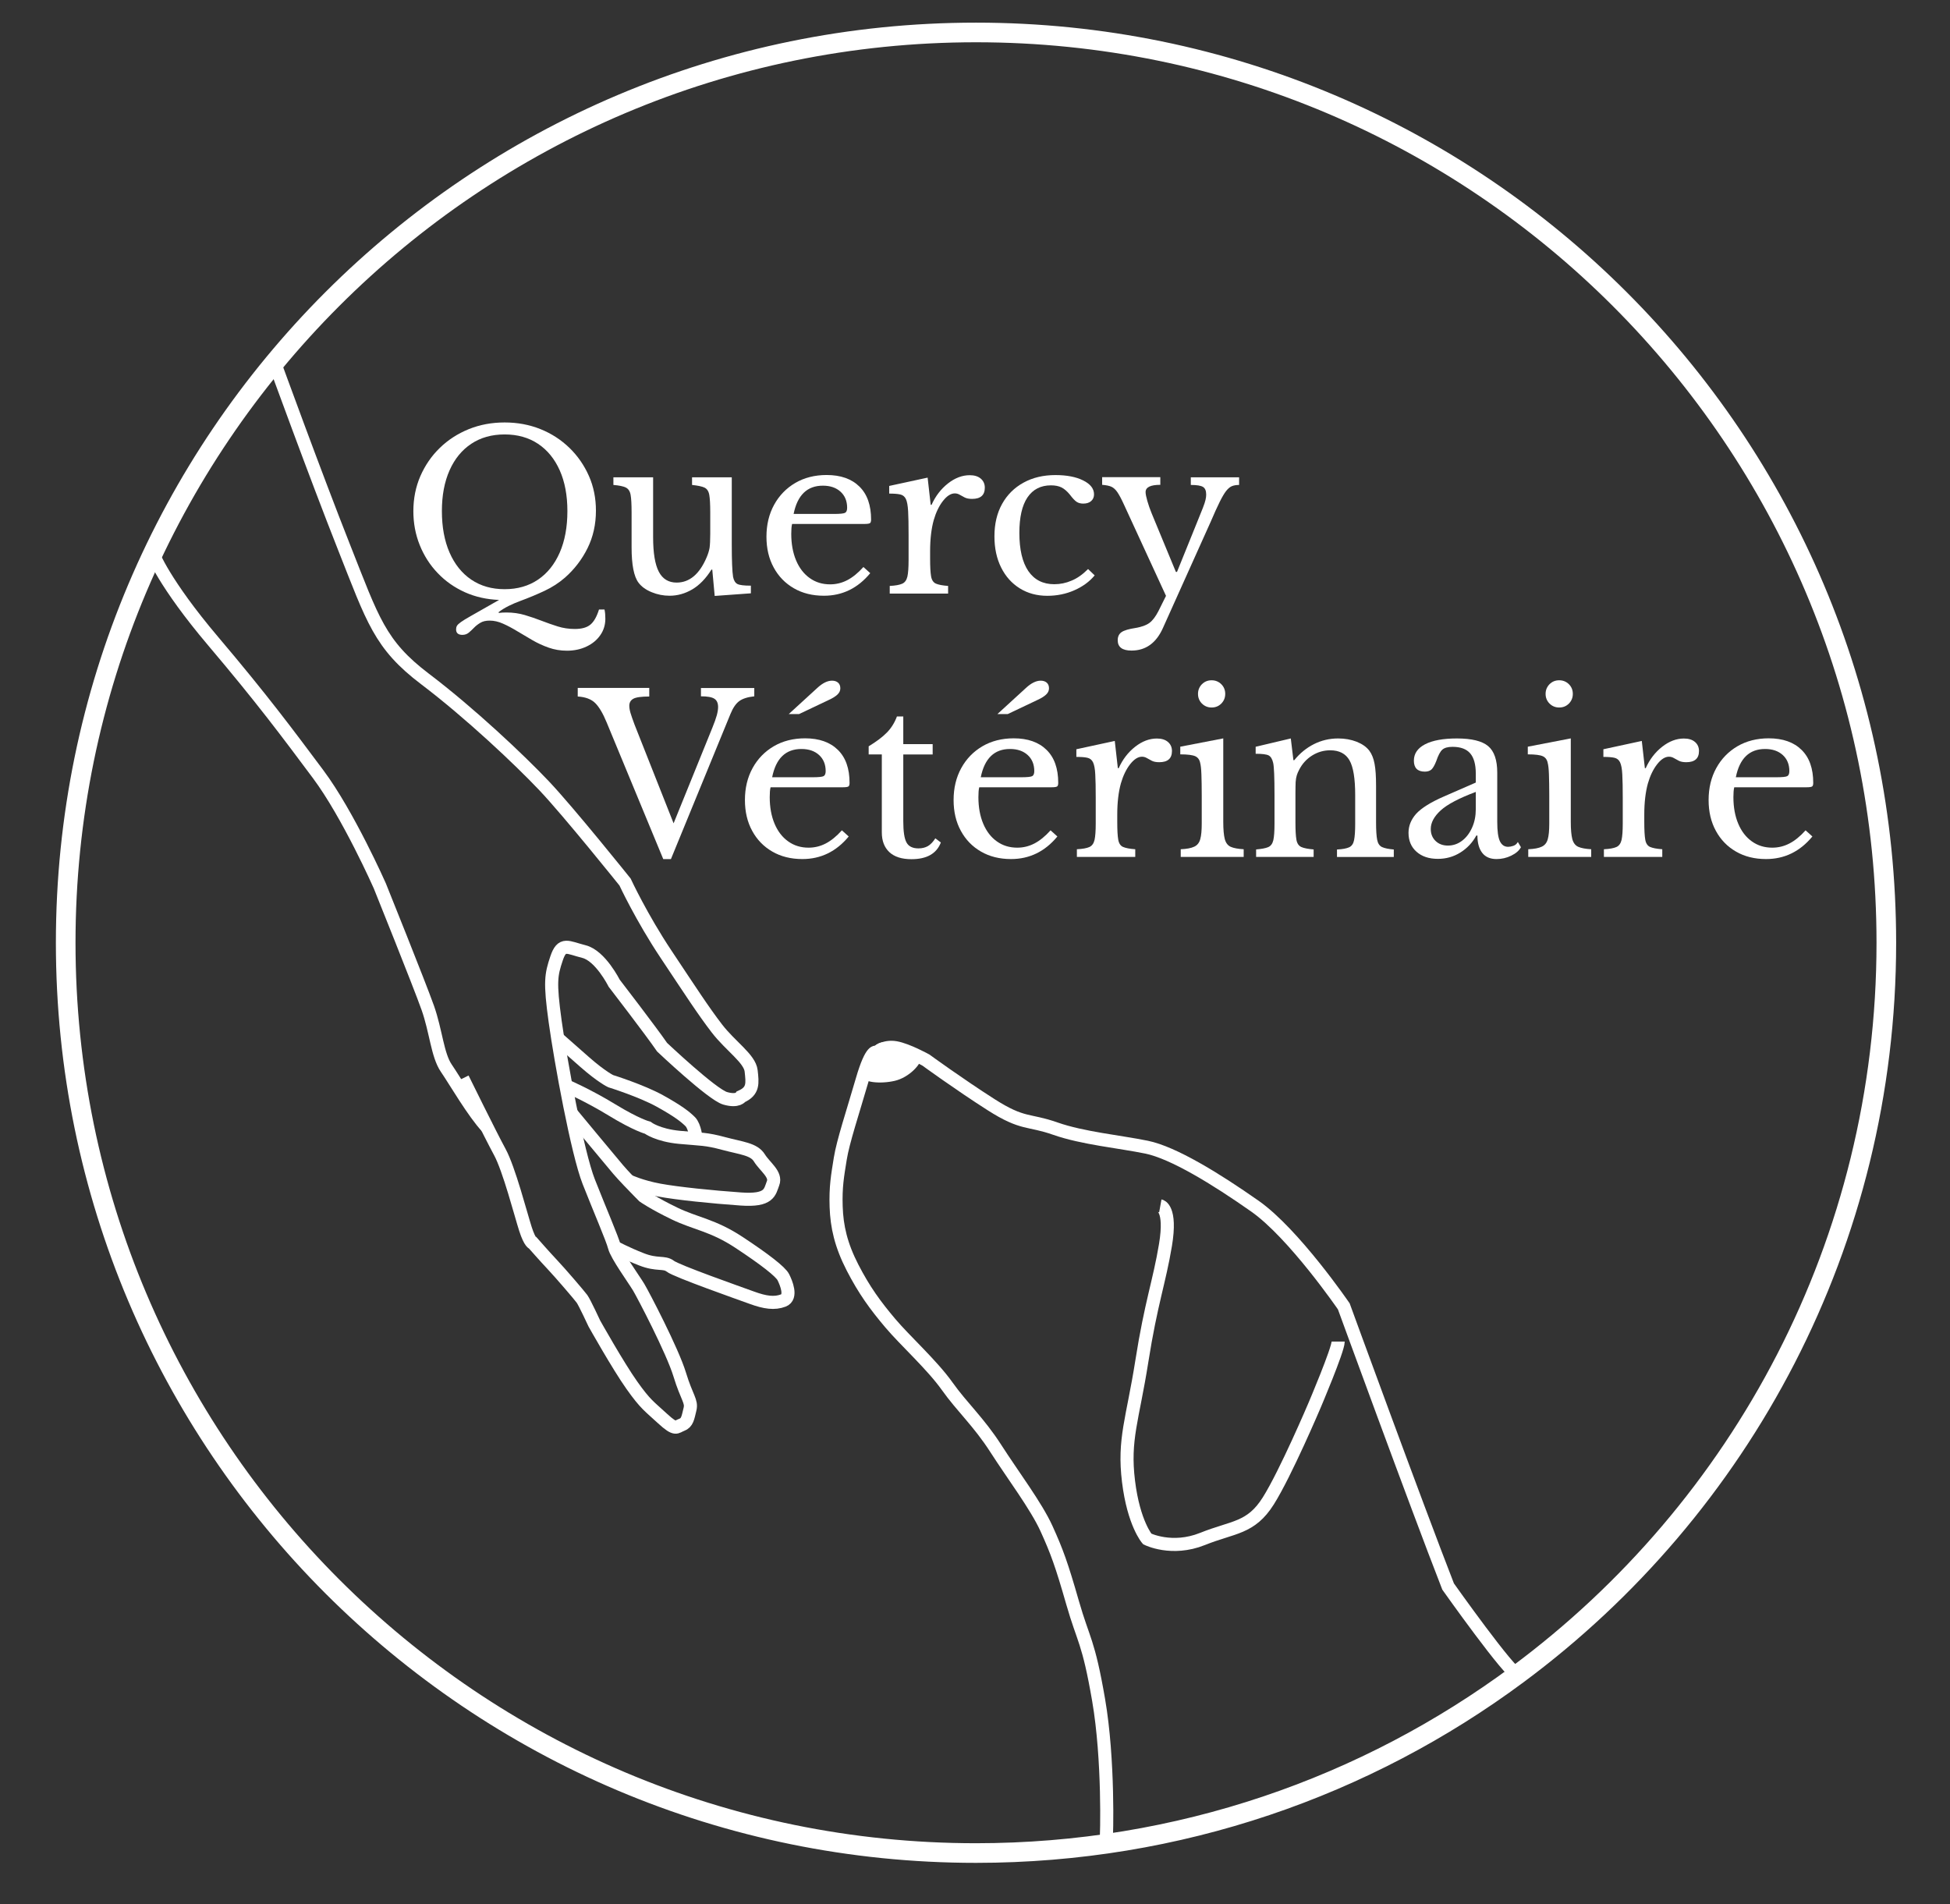 <svg width="298" height="291" viewBox="0 0 298 291" fill="none" xmlns="http://www.w3.org/2000/svg">
<rect x="0" y="0" width="298" height="291" fill="#333333" stroke="none"/>
<path d="M169.041 281.26C169.141 280.74 169.461 268.9 167.891 259.79C166.321 250.68 165.591 250.78 163.911 244.92C162.231 239.06 161.501 237.07 159.931 233.61C158.361 230.15 154.801 225.44 152.181 221.36C149.561 217.28 147.051 215.08 144.741 211.83C142.431 208.58 138.351 204.92 136.051 202.2C133.751 199.48 132.071 197.17 130.291 193.72C128.511 190.26 127.881 187.44 127.781 184.4C127.681 181.36 127.991 179.69 128.411 177.07C128.831 174.45 130.301 170.05 131.761 165.03C133.221 160.01 133.961 160.84 133.961 160.84C133.961 160.84 135.111 159.79 136.891 160.11C138.671 160.43 141.501 162 141.501 162C141.501 162 146.531 165.67 151.451 168.81C156.371 171.95 157.111 171.01 161.291 172.48C165.481 173.95 171.131 174.47 175.221 175.31C179.311 176.15 185.801 180.13 191.771 184.32C197.741 188.51 205.361 199.64 205.361 199.64C205.361 199.64 216.281 229.57 221.301 242.45C221.301 242.45 230.871 255.97 231.951 255.91" stroke="white" stroke-width="2" stroke-miterlimit="10"/>
<path d="M177.32 184.28C177.32 184.28 179.05 184.59 178.11 190.25C177.17 195.91 175.91 199.05 174.5 208C173.09 216.95 171.67 219.94 172.46 226.38C173.25 232.82 175.32 235.18 175.32 235.18C175.32 235.18 179.06 237.07 183.77 235.18C188.48 233.29 191.15 233.61 193.82 229.37C196.49 225.13 200.89 214.76 200.89 214.76C200.89 214.76 204.5 206.28 204.5 205.02" stroke="white" stroke-width="2" stroke-miterlimit="10"/>
<path d="M41.95 55.4C41.95 55.4 48.18 72.53 52.58 83.64C56.98 94.75 58.03 98.51 64.94 103.75C71.85 108.99 79.39 116.11 83.16 120.09C86.93 124.07 95.52 134.79 95.52 134.79C95.52 134.79 98.03 140.2 101.8 145.85C105.57 151.51 107.46 154.44 109.55 157.16C111.64 159.88 114.58 161.77 114.79 163.65C115 165.54 115.16 166.74 113.27 167.58C113.27 167.58 112.8 168.42 110.81 167.84C108.82 167.26 101.18 160.03 101.18 160.03C99.5 157.58 93.85 150.24 93.85 150.24C93.85 150.24 91.76 146.05 89.24 145.42C86.73 144.79 85.89 143.95 85.05 146.47C84.21 148.98 84 150.03 84.84 156.1C85.68 162.17 88.24 176.18 89.97 180.58C91.7 184.98 93.58 189.3 93.9 190.56C94.21 191.82 96.88 195.51 97.59 196.69C98.3 197.87 102.77 206.43 103.87 210.04C104.97 213.65 105.76 214.12 105.44 215.38C105.13 216.64 105.05 217.42 104.18 217.74C103.32 218.05 103.32 218.68 101.27 216.8C99.23 214.91 98.68 214.68 96.56 211.69C94.44 208.7 90.83 202.26 90.83 202.26C90.83 202.26 89.34 199.04 88.94 198.49C88.54 197.94 85.64 194.56 84.46 193.31C83.28 192.06 81.48 190.01 81.48 190.01C81.48 190.01 81.01 190.01 80.3 187.81C79.59 185.61 77.79 178.62 76.37 176.03C74.96 173.44 70.71 164.8 70.71 164.8" stroke="white" stroke-width="2" stroke-miterlimit="10"/>
<path d="M87.301 170.11C87.301 170.11 93.221 177.26 94.471 178.73C94.901 179.23 95.481 179.86 96.071 180.48C97.211 181.68 98.351 182.82 98.351 182.82C98.351 182.82 99.821 183.87 103.061 185.44C106.311 187.01 108.921 187.22 112.901 189.84C116.881 192.46 119.291 194.34 119.711 195.18C120.131 196.02 121.071 198.22 119.711 198.74C118.351 199.26 116.911 199.05 114.911 198.32C112.901 197.59 103.371 194.24 102.431 193.5C101.491 192.77 100.441 193.4 98.031 192.45C95.621 191.51 93.891 190.56 93.891 190.56" stroke="white" stroke-width="2" stroke-miterlimit="10"/>
<path d="M86.481 165.92C86.481 165.92 89.76 167.32 93.531 169.62C97.3 171.92 98.981 172.34 98.981 172.34C98.981 172.34 100.48 173.49 103.86 173.81C107.25 174.12 107.88 174.02 110.6 174.75C113.32 175.48 115.21 175.59 116.05 176.95C116.89 178.31 118.67 179.46 118.14 180.82C117.62 182.18 117.62 183.54 113.22 183.23C108.82 182.92 103.59 182.39 100.76 181.87C97.93 181.35 96.07 180.47 96.07 180.47" stroke="white" stroke-width="2" stroke-miterlimit="10"/>
<path d="M85.221 158.66C85.221 158.66 86.721 159.98 89.341 162.29C91.961 164.59 93.321 165.22 93.321 165.22C93.321 165.22 98.031 166.69 100.861 168.26C103.691 169.83 104.731 170.67 105.471 171.4C106.211 172.13 106.371 174.02 106.371 174.02" stroke="white" stroke-width="2" stroke-miterlimit="10"/>
<path d="M23.36 84.59C23.36 84.59 25.04 89.09 32.58 97.99C40.12 106.89 44 112.13 48.61 118.3C53.22 124.47 58.04 135.37 58.04 135.37C58.04 135.37 64.11 150.45 65.37 154.01C66.63 157.57 66.84 161.24 68.2 163.23C69.56 165.22 72.36 170.06 74.46 172.29" stroke="white" stroke-width="2" stroke-miterlimit="10"/>
<path d="M131.761 164.41C131.761 165.43 134.571 165.68 136.741 165.17C138.931 164.66 140.801 162.62 140.801 161.6C140.801 160.58 137.311 159.27 135.061 159.27C132.811 159.27 131.761 163.39 131.761 164.41Z" fill="white"/>
<path d="M77.12 64.56C79.09 64.56 80.91 64.9 82.6 65.58C84.29 66.26 85.76 67.22 87.03 68.45C88.29 69.68 89.28 71.11 90 72.74C90.72 74.37 91.07 76.14 91.07 78.04C91.07 80.14 90.64 82.06 89.78 83.79C88.92 85.52 87.77 87.01 86.34 88.27C85.42 89.07 84.38 89.75 83.2 90.3C82.03 90.85 80.8 91.36 79.53 91.83C78.93 92.05 78.34 92.3 77.77 92.58C77.2 92.86 76.68 93.18 76.21 93.54V93.67C76.57 93.62 76.96 93.6 77.38 93.6C78.39 93.6 79.32 93.73 80.2 93.99C81.07 94.25 81.92 94.54 82.75 94.86C83.58 95.18 84.4 95.47 85.23 95.73C86.06 95.99 86.93 96.12 87.85 96.12C88.9 96.12 89.69 95.9 90.23 95.45C90.77 95 91.2 94.23 91.54 93.14H92.38C92.42 93.34 92.46 93.56 92.48 93.81C92.5 94.06 92.51 94.3 92.51 94.55C92.51 95.49 92.25 96.33 91.74 97.06C91.23 97.8 90.53 98.38 89.64 98.8C88.76 99.22 87.76 99.44 86.64 99.44C85.66 99.44 84.72 99.28 83.84 98.97C82.96 98.66 82.12 98.27 81.33 97.81C80.54 97.35 79.77 96.9 79.03 96.45C78.29 96 77.58 95.62 76.88 95.31C76.19 95 75.51 94.84 74.83 94.84C74.25 94.84 73.77 94.95 73.4 95.18C73.03 95.4 72.71 95.65 72.44 95.93C72.17 96.21 71.9 96.46 71.64 96.68C71.37 96.9 71.05 97.02 70.67 97.02C70.02 97.02 69.7 96.74 69.7 96.18C69.7 95.98 69.74 95.8 69.83 95.64C69.92 95.48 70.12 95.29 70.43 95.07C70.74 94.85 71.23 94.54 71.91 94.16L76.27 91.68C74.39 91.61 72.65 91.22 71.06 90.51C69.46 89.79 68.07 88.82 66.89 87.58C65.7 86.34 64.79 84.91 64.14 83.29C63.49 81.67 63.17 79.94 63.17 78.11C63.17 76.19 63.53 74.4 64.24 72.76C64.96 71.12 65.94 69.68 67.21 68.45C68.47 67.22 69.95 66.27 71.64 65.58C73.33 64.9 75.15 64.56 77.12 64.56ZM77.12 90.04C79.09 90.04 80.79 89.55 82.22 88.58C83.65 87.61 84.76 86.23 85.54 84.44C86.32 82.65 86.71 80.54 86.71 78.1C86.71 75.71 86.32 73.63 85.54 71.88C84.76 70.13 83.65 68.77 82.22 67.82C80.79 66.87 79.09 66.39 77.12 66.39C75.15 66.39 73.45 66.87 72.02 67.82C70.59 68.77 69.48 70.12 68.7 71.88C67.92 73.64 67.53 75.71 67.53 78.1C67.53 80.54 67.92 82.65 68.7 84.44C69.48 86.23 70.59 87.61 72.02 88.58C73.45 89.55 75.15 90.04 77.12 90.04Z" fill="white"/>
<path d="M108.54 81.59V78.3C108.54 77.07 108.49 76.18 108.39 75.62C108.29 75.06 108.04 74.69 107.65 74.51C107.26 74.33 106.63 74.2 105.76 74.11V72.94H111.83V83.23C111.83 85.71 111.9 87.35 112.03 88.16C112.14 88.72 112.37 89.08 112.7 89.25C113.04 89.42 113.72 89.5 114.75 89.5V90.67L109.22 91.07L108.85 87.05H108.72C107.87 88.41 106.89 89.42 105.79 90.07C104.68 90.72 103.53 91.04 102.32 91.04C101.38 91.04 100.47 90.86 99.59 90.5C98.71 90.14 98.04 89.66 97.59 89.06C96.87 88.12 96.52 86.31 96.52 83.63V78.3C96.52 77.07 96.47 76.18 96.37 75.62C96.27 75.06 96.02 74.69 95.63 74.5C95.24 74.31 94.61 74.18 93.74 74.11V72.94H99.81V82.09C99.81 84.5 100.1 86.26 100.68 87.37C101.26 88.48 102.17 89.03 103.4 89.03C105.37 89.03 106.9 87.74 107.99 85.17C108.21 84.66 108.36 84.17 108.44 83.71C108.5 83.26 108.54 82.55 108.54 81.59Z" fill="white"/>
<path d="M131.95 86.65L132.99 87.59C131.09 89.89 128.73 91.04 125.91 91.04C124.17 91.04 122.63 90.66 121.32 89.9C120 89.14 118.97 88.08 118.24 86.73C117.5 85.38 117.13 83.81 117.13 82.02C117.13 80.19 117.52 78.56 118.3 77.14C119.08 75.72 120.16 74.61 121.54 73.8C122.91 73 124.51 72.59 126.32 72.59C128.47 72.59 130.14 73.18 131.33 74.35C132.53 75.52 133.12 77.21 133.12 79.4C133.12 79.69 133.06 79.88 132.94 79.95C132.82 80.03 132.53 80.07 132.08 80.07H121.05C121 80.25 120.97 80.47 120.95 80.72C120.93 80.98 120.92 81.26 120.92 81.58C120.92 83.12 121.17 84.48 121.66 85.64C122.15 86.8 122.84 87.7 123.74 88.34C124.63 88.98 125.67 89.3 126.86 89.3C127.78 89.3 128.65 89.09 129.48 88.66C130.29 88.24 131.12 87.57 131.95 86.65ZM121.28 78.54H127.45C128.37 78.54 128.93 78.48 129.14 78.37C129.35 78.26 129.46 78 129.46 77.6C129.46 76.57 129.12 75.75 128.45 75.14C127.78 74.53 126.88 74.22 125.77 74.22C123.36 74.21 121.86 75.66 121.28 78.54Z" fill="white"/>
<path d="M142.14 84.24V85.38C142.14 86.61 142.19 87.51 142.29 88.08C142.39 88.65 142.64 89.02 143.03 89.19C143.42 89.36 144.04 89.48 144.89 89.54V90.71H135.97V89.54C136.84 89.5 137.48 89.38 137.88 89.2C138.28 89.02 138.54 88.66 138.67 88.11C138.79 87.56 138.85 86.73 138.85 85.61V81.69C138.85 80.17 138.83 78.98 138.78 78.12C138.73 77.26 138.62 76.64 138.44 76.26C138.26 75.88 137.97 75.65 137.57 75.56C137.17 75.47 136.61 75.43 135.89 75.43V74.26L141.76 72.99L142.23 77.15H142.36C142.96 75.81 143.8 74.72 144.87 73.88C145.94 73.04 147.05 72.62 148.19 72.62C148.91 72.62 149.47 72.79 149.88 73.14C150.29 73.49 150.5 73.95 150.5 74.53C150.5 75.67 149.85 76.24 148.56 76.24C148.09 76.24 147.71 76.17 147.42 76.02C147.13 75.87 146.87 75.73 146.65 75.6C146.43 75.47 146.18 75.4 145.91 75.4C145.31 75.4 144.7 75.79 144.1 76.56C143.5 77.33 143.03 78.31 142.69 79.49C142.33 80.8 142.14 82.38 142.14 84.24Z" fill="white"/>
<path d="M166.28 86.96L167.29 87.93C166.49 88.89 165.45 89.65 164.17 90.21C162.9 90.77 161.52 91.05 160.05 91.05C158.46 91.05 157.06 90.67 155.84 89.91C154.62 89.15 153.67 88.09 152.99 86.72C152.31 85.36 151.97 83.77 151.97 81.96C151.97 80.06 152.36 78.41 153.14 77.01C153.92 75.61 155.01 74.53 156.41 73.76C157.81 72.99 159.43 72.6 161.29 72.6C163.01 72.6 164.43 72.87 165.53 73.42C166.64 73.97 167.19 74.68 167.19 75.55C167.19 75.97 167.04 76.32 166.75 76.57C166.46 76.83 166.06 76.96 165.54 76.96C165.14 76.96 164.8 76.87 164.53 76.69C164.26 76.51 163.91 76.14 163.49 75.58C163.07 75.07 162.64 74.7 162.22 74.49C161.8 74.28 161.26 74.17 160.61 74.17C159.04 74.17 157.85 74.79 157.02 76.01C156.19 77.24 155.78 79.05 155.78 81.44C155.78 83.99 156.24 85.93 157.15 87.27C158.07 88.61 159.39 89.28 161.11 89.28C162.03 89.28 162.91 89.1 163.76 88.73C164.62 88.38 165.46 87.78 166.28 86.96Z" fill="white"/>
<path d="M185.03 79.71L177.72 95.97C176.69 98.27 175.09 99.42 172.92 99.42C171.51 99.42 170.81 98.89 170.81 97.84C170.81 97.28 171.01 96.87 171.4 96.6C171.79 96.33 172.51 96.12 173.56 95.96C174.48 95.8 175.17 95.55 175.66 95.19C176.14 94.83 176.59 94.24 177.02 93.41L178.19 91.06L171.75 77.08C171.37 76.25 171.04 75.63 170.76 75.22C170.48 74.81 170.17 74.53 169.84 74.38C169.5 74.23 169.04 74.14 168.43 74.09V72.92H177.32V74.09C175.82 74.09 175.07 74.46 175.07 75.2C175.07 75.49 175.16 75.95 175.34 76.57C175.52 77.2 175.74 77.83 176.01 78.48L179.7 87.4H179.87L182.92 79.86C183.32 78.88 183.62 78.12 183.83 77.6C184.03 77.08 184.17 76.67 184.23 76.38C184.3 76.09 184.33 75.82 184.33 75.58C184.33 75 184.17 74.61 183.84 74.41C183.52 74.21 182.9 74.11 181.98 74.11V72.94H189.36V74.11C188.93 74.11 188.57 74.17 188.27 74.29C187.97 74.41 187.67 74.66 187.38 75.03C187.09 75.4 186.76 75.96 186.39 76.71C186.02 77.46 185.56 78.46 185.03 79.71Z" fill="white"/>
<path d="M96.97 110.73L102.94 125.82L108.84 111.27C109.18 110.44 109.41 109.79 109.54 109.31C109.67 108.83 109.74 108.41 109.74 108.05C109.74 107.45 109.55 107.02 109.17 106.78C108.79 106.53 108.11 106.41 107.12 106.41V105.14H115.27V106.41C114.24 106.52 113.47 106.77 112.96 107.15C112.45 107.53 112 108.19 111.62 109.13L102.53 131.29H101.36L92.71 110.4C92.15 109.04 91.57 108.05 90.97 107.45C90.37 106.85 89.47 106.51 88.29 106.44V105.13H99.22V106.44C97.99 106.44 97.17 106.56 96.77 106.79C96.37 107.02 96.17 107.38 96.17 107.85C96.17 108.16 96.23 108.53 96.35 108.94C96.47 109.35 96.68 109.95 96.97 110.73Z" fill="white"/>
<path d="M128.66 126.89L129.7 127.83C127.8 130.13 125.44 131.28 122.62 131.28C120.88 131.28 119.34 130.9 118.03 130.14C116.71 129.38 115.68 128.32 114.95 126.97C114.21 125.62 113.84 124.05 113.84 122.26C113.84 120.43 114.23 118.8 115.01 117.38C115.79 115.96 116.87 114.85 118.25 114.04C119.62 113.24 121.22 112.83 123.03 112.83C125.18 112.83 126.85 113.42 128.04 114.59C129.24 115.76 129.83 117.45 129.83 119.64C129.83 119.93 129.77 120.12 129.65 120.19C129.53 120.27 129.24 120.31 128.79 120.31H117.76C117.71 120.49 117.68 120.71 117.66 120.96C117.64 121.22 117.63 121.5 117.63 121.82C117.63 123.36 117.88 124.72 118.37 125.88C118.86 127.04 119.55 127.94 120.45 128.58C121.34 129.22 122.38 129.54 123.57 129.54C124.49 129.54 125.36 129.33 126.19 128.9C127 128.48 127.83 127.81 128.66 126.89ZM118 118.78H124.17C125.09 118.78 125.65 118.72 125.86 118.61C126.07 118.5 126.18 118.24 126.18 117.84C126.18 116.81 125.84 115.99 125.17 115.38C124.5 114.77 123.6 114.46 122.49 114.46C120.07 114.45 118.58 115.89 118 118.78ZM122.12 109.12H120.54L124.9 105.13C125.7 104.39 126.45 104.02 127.15 104.02C127.53 104.02 127.84 104.12 128.07 104.32C128.3 104.52 128.42 104.81 128.42 105.19C128.42 105.55 128.27 105.87 127.97 106.15C127.67 106.43 127.25 106.69 126.71 106.94L122.12 109.12Z" fill="white"/>
<path d="M134.76 115.29H132.75V114.05C133.93 113.33 134.86 112.64 135.53 111.95C136.2 111.27 136.71 110.45 137.07 109.49H138.04V113.72H142.53V115.3H138.04V125.49C138.04 127.06 138.2 128.14 138.53 128.74C138.85 129.34 139.46 129.65 140.36 129.65C140.92 129.65 141.4 129.53 141.8 129.3C142.2 129.07 142.58 128.67 142.94 128.11L143.78 128.75C143.13 130.45 141.63 131.3 139.29 131.3C137.81 131.3 136.69 130.94 135.92 130.23C135.15 129.51 134.76 128.51 134.76 127.21V115.29Z" fill="white"/>
<path d="M160.549 126.89L161.589 127.83C159.689 130.13 157.329 131.28 154.509 131.28C152.769 131.28 151.229 130.9 149.919 130.14C148.599 129.38 147.569 128.32 146.839 126.97C146.099 125.62 145.729 124.05 145.729 122.26C145.729 120.43 146.119 118.8 146.899 117.38C147.679 115.96 148.759 114.85 150.139 114.04C151.509 113.24 153.109 112.83 154.919 112.83C157.069 112.83 158.739 113.42 159.929 114.59C161.129 115.76 161.719 117.45 161.719 119.64C161.719 119.93 161.659 120.12 161.539 120.19C161.419 120.27 161.129 120.31 160.679 120.31H149.649C149.599 120.49 149.569 120.71 149.549 120.96C149.529 121.22 149.52 121.5 149.52 121.82C149.52 123.36 149.769 124.72 150.259 125.88C150.749 127.04 151.439 127.94 152.339 128.58C153.229 129.22 154.27 129.54 155.46 129.54C156.38 129.54 157.249 129.33 158.079 128.9C158.889 128.48 159.719 127.81 160.549 126.89ZM149.88 118.78H156.049C156.969 118.78 157.53 118.72 157.74 118.61C157.95 118.5 158.059 118.24 158.059 117.84C158.059 116.81 157.719 115.99 157.049 115.38C156.379 114.77 155.479 114.46 154.369 114.46C151.959 114.45 150.47 115.89 149.88 118.78ZM154.009 109.12H152.429L156.789 105.13C157.589 104.39 158.339 104.02 159.039 104.02C159.419 104.02 159.73 104.12 159.96 104.32C160.19 104.52 160.309 104.81 160.309 105.19C160.309 105.55 160.159 105.87 159.859 106.15C159.559 106.43 159.14 106.69 158.6 106.94L154.009 109.12Z" fill="white"/>
<path d="M170.74 124.48V125.62C170.74 126.85 170.79 127.75 170.89 128.32C170.99 128.89 171.24 129.26 171.63 129.43C172.02 129.6 172.64 129.72 173.49 129.78V130.95H164.57V129.78C165.44 129.74 166.08 129.62 166.48 129.44C166.88 129.26 167.14 128.9 167.27 128.35C167.39 127.8 167.45 126.97 167.45 125.85V121.93C167.45 120.41 167.43 119.22 167.38 118.36C167.34 117.5 167.22 116.88 167.04 116.5C166.86 116.12 166.57 115.89 166.17 115.8C165.77 115.71 165.21 115.67 164.49 115.67V114.5L170.36 113.23L170.83 117.39H170.96C171.56 116.05 172.4 114.96 173.47 114.12C174.54 113.28 175.65 112.86 176.79 112.86C177.51 112.86 178.07 113.03 178.48 113.38C178.89 113.73 179.1 114.19 179.1 114.77C179.1 115.91 178.45 116.48 177.16 116.48C176.69 116.48 176.31 116.41 176.02 116.26C175.73 116.11 175.47 115.97 175.25 115.84C175.03 115.71 174.78 115.64 174.51 115.64C173.91 115.64 173.3 116.03 172.7 116.8C172.1 117.57 171.63 118.55 171.29 119.73C170.93 121.04 170.74 122.62 170.74 124.48Z" fill="white"/>
<path d="M186.94 112.84V125.62C186.94 126.76 187.02 127.63 187.17 128.22C187.33 128.81 187.63 129.21 188.08 129.41C188.53 129.61 189.19 129.73 190.06 129.78V130.95H180.44V129.78C181.36 129.74 182.04 129.61 182.5 129.39C182.96 129.18 183.27 128.8 183.42 128.25C183.58 127.7 183.65 126.9 183.65 125.85V121.56C183.65 120.26 183.63 119.19 183.6 118.34C183.57 117.49 183.5 116.92 183.42 116.63C183.33 116.12 183.08 115.76 182.67 115.57C182.26 115.38 181.49 115.28 180.37 115.28V114.11L186.94 112.84ZM183.08 106.04C183.08 105.46 183.28 104.97 183.68 104.56C184.08 104.16 184.57 103.96 185.16 103.96C185.74 103.96 186.23 104.16 186.64 104.56C187.04 104.96 187.24 105.45 187.24 106.04C187.24 106.62 187.04 107.11 186.64 107.52C186.24 107.92 185.75 108.12 185.16 108.12C184.58 108.12 184.09 107.92 183.68 107.52C183.28 107.11 183.08 106.62 183.08 106.04Z" fill="white"/>
<path d="M197.97 121.19V125.68C197.97 126.89 198.02 127.77 198.12 128.33C198.22 128.89 198.47 129.26 198.87 129.44C199.27 129.62 199.9 129.74 200.75 129.81V130.95H191.96V129.81C192.79 129.74 193.4 129.63 193.8 129.46C194.2 129.29 194.46 128.94 194.59 128.4C194.71 127.86 194.77 127.04 194.77 125.92V121.46C194.77 118.78 194.7 117.16 194.57 116.6C194.44 116 194.2 115.61 193.87 115.44C193.53 115.27 192.87 115.19 191.89 115.19V114.12L197.26 112.85L197.66 116.17H197.79C198.64 115.12 199.64 114.3 200.79 113.72C201.94 113.14 203.18 112.85 204.5 112.85C205.53 112.85 206.47 113.02 207.32 113.35C208.17 113.69 208.82 114.14 209.26 114.72C209.64 115.23 209.91 115.9 210.06 116.72C210.22 117.54 210.29 118.66 210.29 120.09V125.69C210.29 126.9 210.35 127.78 210.46 128.34C210.57 128.9 210.82 129.27 211.21 129.45C211.6 129.63 212.2 129.75 213 129.82V130.96H204.32V129.82C205.17 129.78 205.79 129.66 206.18 129.48C206.57 129.3 206.82 128.94 206.93 128.39C207.04 127.84 207.1 127.02 207.1 125.93V121.5C207.1 118.97 206.81 117.2 206.23 116.19C205.65 115.17 204.66 114.66 203.28 114.66C202.3 114.66 201.38 114.92 200.53 115.45C199.68 115.98 199.02 116.7 198.55 117.61C198.39 117.9 198.27 118.19 198.18 118.47C198.09 118.75 198.03 119.1 198 119.51C197.99 119.91 197.97 120.48 197.97 121.19Z" fill="white"/>
<path d="M220.7 121.7L225.53 119.59V118.22C225.53 116.81 225.24 115.78 224.67 115.12C224.1 114.46 223.2 114.13 221.97 114.13C221.25 114.13 220.73 114.28 220.41 114.57C220.09 114.86 219.78 115.44 219.49 116.31C219.24 116.94 219 117.36 218.77 117.58C218.54 117.8 218.19 117.92 217.75 117.92C216.63 117.92 216.07 117.36 216.07 116.24C216.07 115.17 216.64 114.33 217.78 113.74C218.92 113.15 220.54 112.85 222.64 112.85C224.9 112.85 226.49 113.24 227.42 114.02C228.35 114.8 228.81 116.16 228.81 118.08V125.59C228.81 126.98 228.94 127.96 229.21 128.54C229.48 129.12 229.9 129.41 230.48 129.41C230.7 129.41 230.97 129.36 231.27 129.26C231.57 129.16 231.8 128.96 231.96 128.67L232.43 129.47C232.16 129.98 231.67 130.41 230.95 130.76C230.23 131.11 229.49 131.28 228.7 131.28C227.74 131.28 227.01 130.97 226.52 130.34C226.03 129.71 225.78 128.83 225.78 127.69H225.61C225.01 128.79 224.19 129.65 223.16 130.29C222.13 130.93 220.99 131.25 219.74 131.25C218.38 131.25 217.29 130.89 216.47 130.16C215.65 129.43 215.25 128.47 215.25 127.26C215.25 126.21 215.64 125.24 216.42 124.36C217.23 123.48 218.65 122.59 220.7 121.7ZM225.53 123.67V121.02C222.96 121.98 221.17 122.93 220.16 123.85C219.15 124.78 218.65 125.72 218.65 126.68C218.65 127.44 218.9 128.05 219.39 128.52C219.88 128.99 220.51 129.22 221.27 129.22C222.07 129.22 222.8 128.97 223.45 128.47C224.1 127.97 224.61 127.29 224.98 126.44C225.35 125.61 225.53 124.68 225.53 123.67Z" fill="white"/>
<path d="M240.049 112.84V125.62C240.049 126.76 240.129 127.63 240.279 128.22C240.439 128.81 240.739 129.21 241.189 129.41C241.639 129.61 242.299 129.73 243.169 129.78V130.95H233.549V129.78C234.469 129.74 235.149 129.61 235.609 129.39C236.069 129.18 236.379 128.8 236.529 128.25C236.689 127.7 236.759 126.9 236.759 125.85V121.56C236.759 120.26 236.74 119.19 236.71 118.34C236.68 117.49 236.609 116.92 236.529 116.63C236.439 116.12 236.189 115.76 235.779 115.57C235.369 115.38 234.599 115.28 233.479 115.28V114.11L240.049 112.84ZM236.199 106.04C236.199 105.46 236.399 104.97 236.799 104.56C237.199 104.16 237.689 103.96 238.279 103.96C238.859 103.96 239.349 104.16 239.759 104.56C240.159 104.96 240.359 105.45 240.359 106.04C240.359 106.62 240.159 107.11 239.759 107.52C239.359 107.92 238.869 108.12 238.279 108.12C237.699 108.12 237.209 107.92 236.799 107.52C236.399 107.11 236.199 106.62 236.199 106.04Z" fill="white"/>
<path d="M251.28 124.48V125.62C251.28 126.85 251.33 127.75 251.43 128.32C251.53 128.89 251.78 129.26 252.17 129.43C252.56 129.6 253.18 129.72 254.03 129.78V130.95H245.11V129.78C245.98 129.74 246.62 129.62 247.02 129.44C247.42 129.26 247.68 128.9 247.81 128.35C247.93 127.8 247.99 126.97 247.99 125.85V121.93C247.99 120.41 247.97 119.22 247.92 118.36C247.88 117.5 247.76 116.88 247.58 116.5C247.4 116.12 247.11 115.89 246.71 115.8C246.31 115.71 245.75 115.67 245.03 115.67V114.5L250.9 113.23L251.37 117.39H251.5C252.1 116.05 252.94 114.96 254.01 114.12C255.08 113.28 256.19 112.86 257.33 112.86C258.05 112.86 258.61 113.03 259.02 113.38C259.43 113.73 259.64 114.19 259.64 114.77C259.64 115.91 258.99 116.48 257.7 116.48C257.23 116.48 256.85 116.41 256.56 116.26C256.27 116.11 256.01 115.97 255.79 115.84C255.57 115.71 255.32 115.64 255.05 115.64C254.45 115.64 253.84 116.03 253.24 116.8C252.64 117.57 252.17 118.55 251.83 119.73C251.47 121.04 251.28 122.62 251.28 124.48Z" fill="white"/>
<path d="M275.93 126.89L276.97 127.83C275.07 130.13 272.71 131.28 269.89 131.28C268.15 131.28 266.61 130.9 265.3 130.14C263.98 129.38 262.95 128.32 262.22 126.97C261.48 125.62 261.11 124.05 261.11 122.26C261.11 120.43 261.5 118.8 262.28 117.38C263.06 115.96 264.14 114.85 265.52 114.04C266.89 113.24 268.49 112.83 270.3 112.83C272.45 112.83 274.12 113.42 275.31 114.59C276.51 115.76 277.1 117.45 277.1 119.64C277.1 119.93 277.04 120.12 276.92 120.19C276.8 120.27 276.51 120.31 276.06 120.31H265.03C264.98 120.49 264.95 120.71 264.93 120.96C264.91 121.22 264.9 121.5 264.9 121.82C264.9 123.36 265.15 124.72 265.64 125.88C266.13 127.04 266.82 127.94 267.72 128.58C268.61 129.22 269.65 129.54 270.84 129.54C271.76 129.54 272.63 129.33 273.46 128.9C274.28 128.48 275.1 127.81 275.93 126.89ZM265.27 118.78H271.44C272.36 118.78 272.92 118.72 273.13 118.61C273.34 118.5 273.45 118.24 273.45 117.84C273.45 116.81 273.11 115.99 272.44 115.38C271.77 114.77 270.87 114.46 269.76 114.46C267.35 114.45 265.85 115.89 265.27 118.78Z" fill="white"/>
<path d="M288.27 144.07C288.27 67.24 225.99 4.96 149.16 4.96C72.33 4.96 10.04 67.24 10.04 144.07C10.04 220.9 72.32 283.18 149.15 283.18C180.17 283.18 208.81 273.03 231.94 255.87C266.12 230.52 288.27 189.88 288.27 144.07Z" stroke="white" stroke-width="3" stroke-miterlimit="10"/>
</svg>
